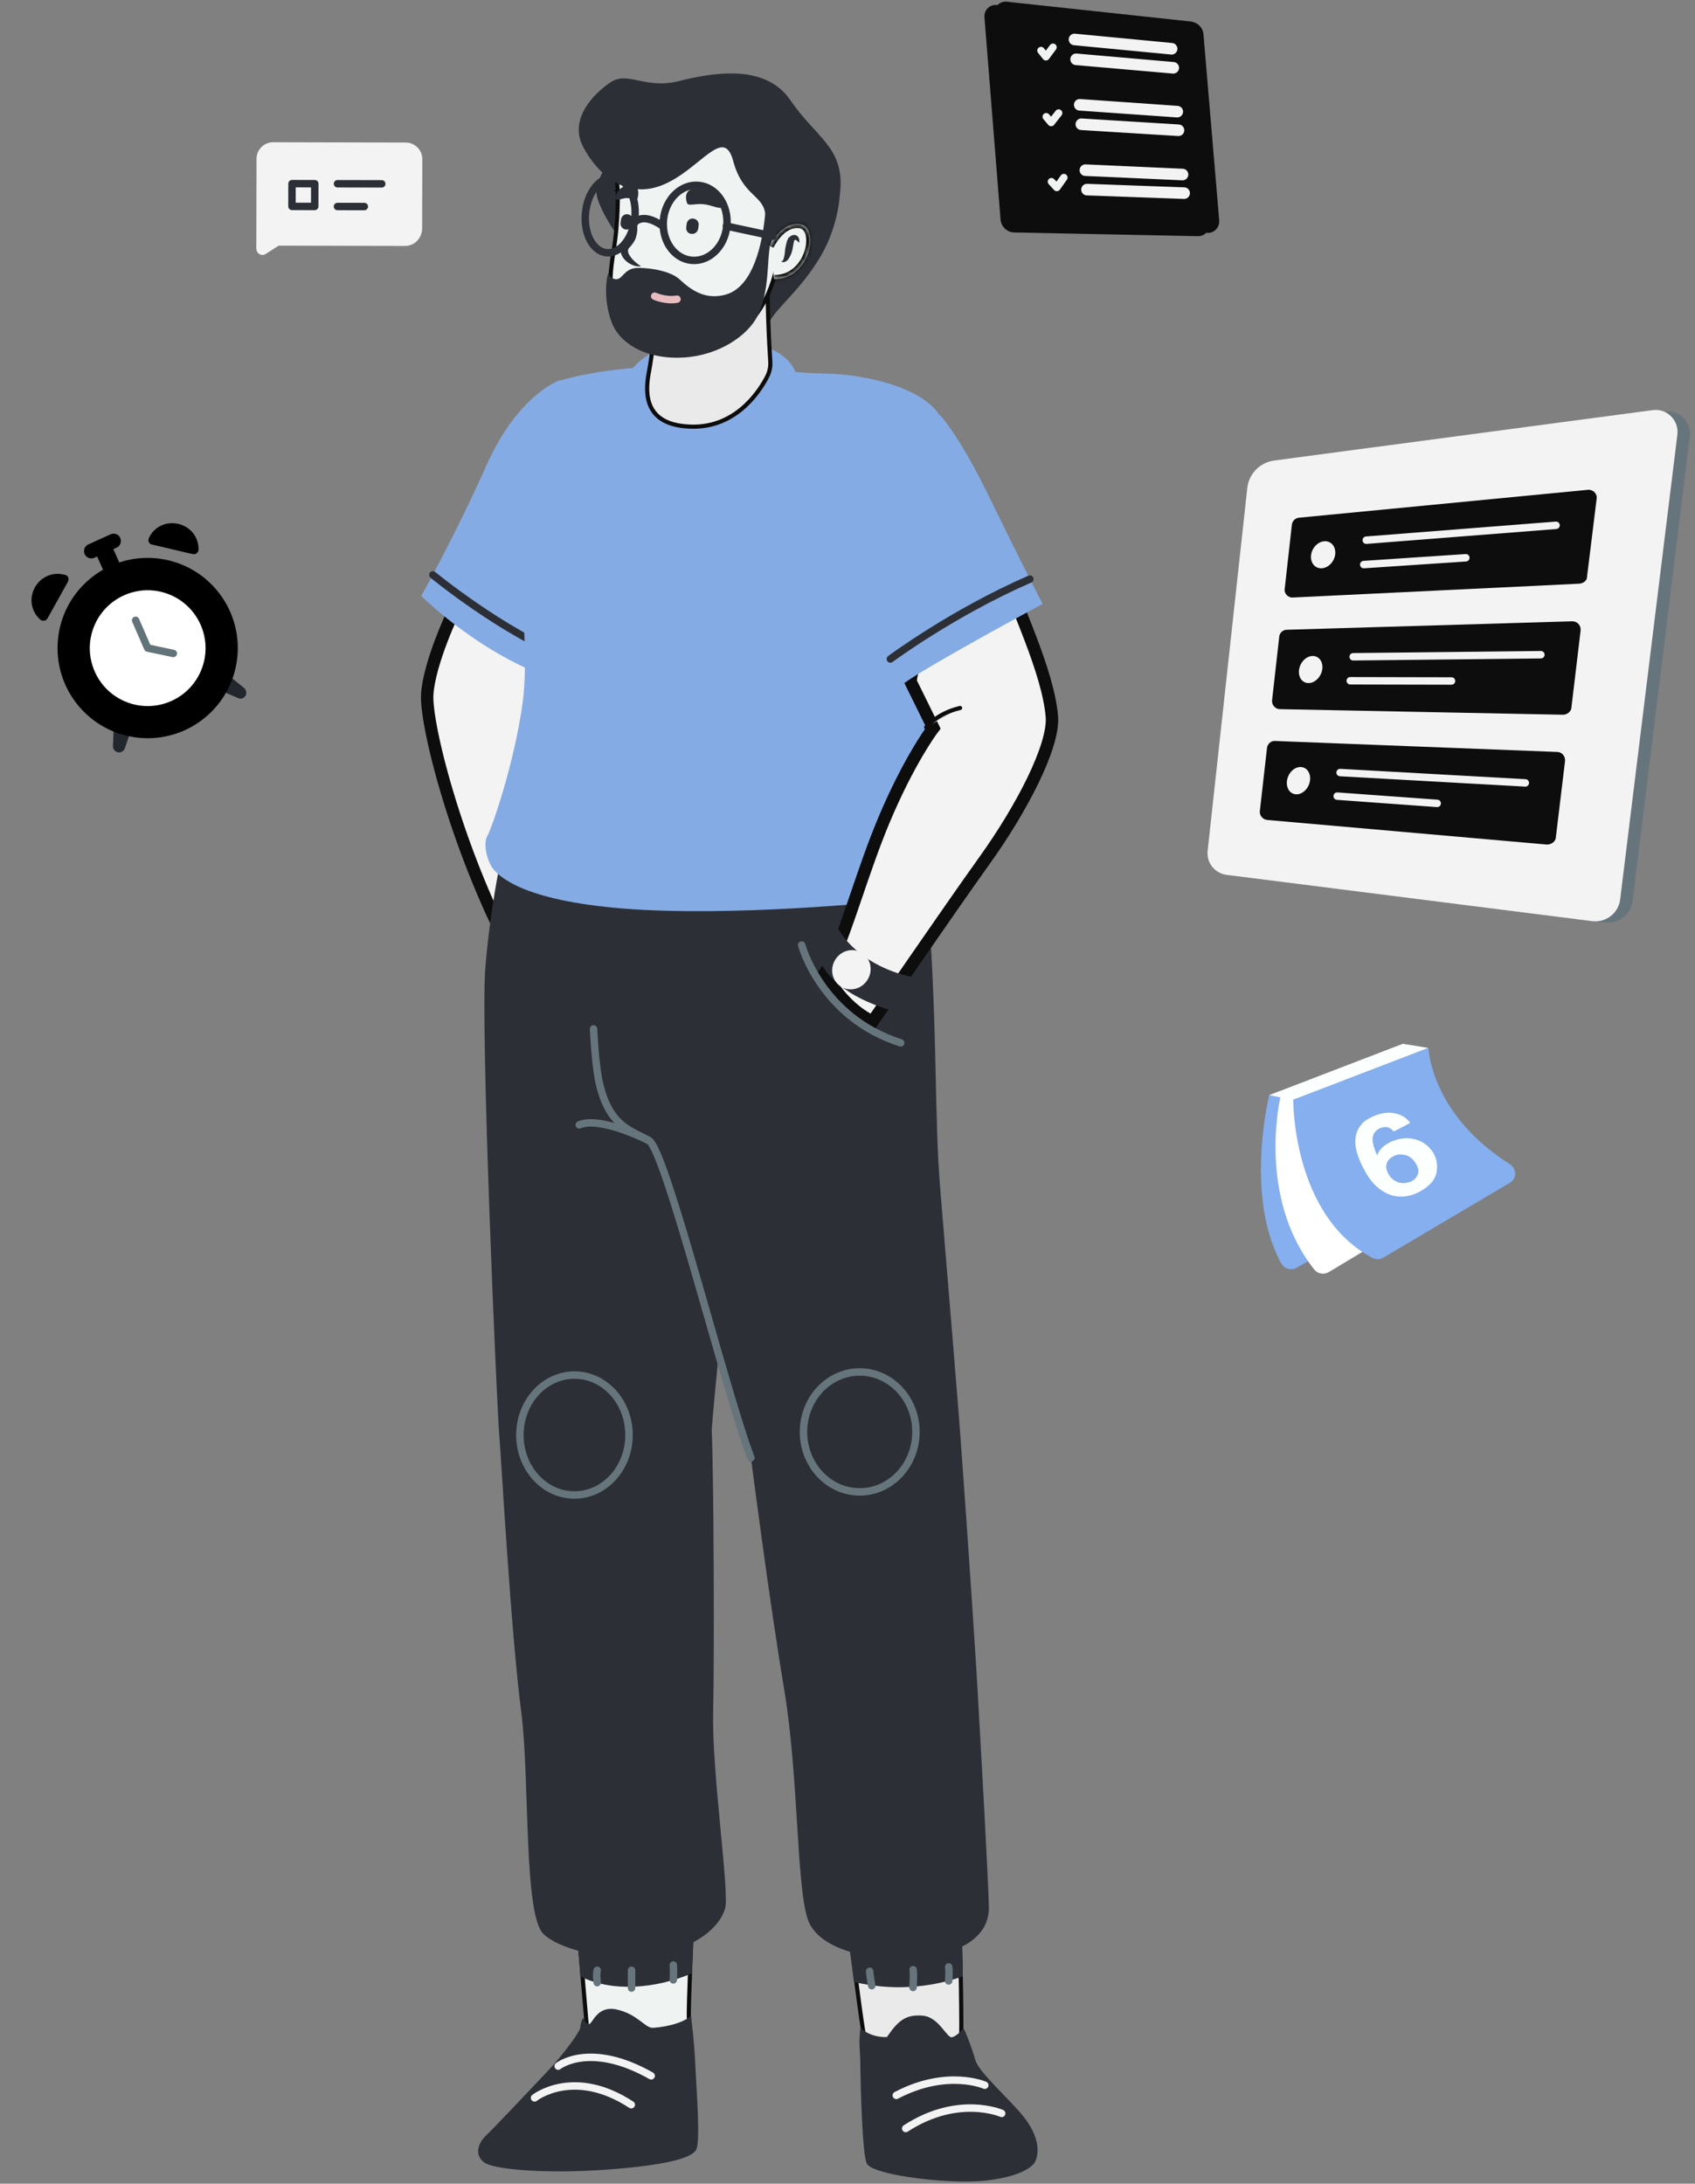 <svg width="410" height="528" viewBox="0 0 410 528" fill="none" xmlns="http://www.w3.org/2000/svg">
<rect x="0" y="0" width="410" height="528" fill="#808080" stroke="none"/>
<g opacity="0.9">
<path d="M98.005 59.466L67.405 59.399L64.3 61.392C63.299 62.09 62.001 61.287 62.003 60.087L62.051 38.387C62.056 36.187 63.86 34.391 66.06 34.396L98.16 34.467C100.36 34.471 102.156 36.275 102.151 38.475L102.114 55.375C102.009 57.675 100.205 59.471 98.005 59.466Z" fill="white"/>
<path d="M81.638 44.43L92.338 44.454" stroke="#22272E" stroke-width="1.8" stroke-miterlimit="10" stroke-linecap="round" stroke-linejoin="round"/>
<path d="M81.626 49.93L88.126 49.944" stroke="#22272E" stroke-width="1.8" stroke-miterlimit="10" stroke-linecap="round" stroke-linejoin="round"/>
<path d="M76.138 44.418L70.638 44.406L70.626 49.906L76.126 49.918L76.138 44.418Z" fill="white" stroke="#22272E" stroke-width="1.8" stroke-miterlimit="10" stroke-linecap="round" stroke-linejoin="round"/>
<path d="M289.805 57.106L245.407 56.209C243.607 56.205 242.11 54.801 242.014 53.001L238.121 4.093C238.025 2.392 239.428 1.095 241.028 1.199L285.617 5.997C287.317 6.201 288.614 7.504 288.71 9.204L292.511 54.112C292.607 55.812 291.405 57.11 289.805 57.106Z" fill="black"/>
<path d="M292.206 56.312L247.808 55.414C246.008 55.41 244.512 54.007 244.416 52.206L240.523 3.298C240.427 1.598 241.83 0.301 243.429 0.404L288.019 5.202C289.718 5.406 291.015 6.709 291.112 8.409L294.913 53.318C295.009 55.018 293.706 56.315 292.206 56.312Z" fill="black"/>
<path d="M259.909 9.54L283.404 11.792" stroke="white" stroke-width="2.8" stroke-miterlimit="10" stroke-linecap="round" stroke-linejoin="round"/>
<path d="M260.299 14.341L283.794 16.393" stroke="white" stroke-width="2.8" stroke-miterlimit="10" stroke-linecap="round" stroke-linejoin="round"/>
<path d="M261.174 25.343L284.771 26.995" stroke="white" stroke-width="2.8" stroke-miterlimit="10" stroke-linecap="round" stroke-linejoin="round"/>
<path d="M261.564 30.044L285.061 31.496" stroke="white" stroke-width="2.8" stroke-miterlimit="10" stroke-linecap="round" stroke-linejoin="round"/>
<path d="M262.54 41.146L286.037 42.198" stroke="white" stroke-width="2.8" stroke-miterlimit="10" stroke-linecap="round" stroke-linejoin="round"/>
<path d="M262.929 45.847L286.427 46.699" stroke="white" stroke-width="2.8" stroke-miterlimit="10" stroke-linecap="round" stroke-linejoin="round"/>
<path d="M251.803 12.223L253 13.725L254.705 11.429" stroke="#FBFFFE" stroke-width="1.8" stroke-miterlimit="10" stroke-linecap="round" stroke-linejoin="round"/>
<path d="M253.068 28.225L254.265 29.628L256.07 27.332" stroke="#FBFFFE" stroke-width="1.8" stroke-miterlimit="10" stroke-linecap="round" stroke-linejoin="round"/>
<path d="M254.334 43.928L255.631 45.331L257.336 42.935" stroke="#FBFFFE" stroke-width="1.8" stroke-miterlimit="10" stroke-linecap="round" stroke-linejoin="round"/>
<path d="M109.943 147.366L109.944 147.366L109.955 147.342L109.966 147.318L109.967 147.316C109.968 147.315 109.97 147.311 109.975 147.306C109.985 147.295 110.01 147.27 110.062 147.237C110.172 147.166 110.374 147.075 110.71 147.002C111.392 146.852 112.387 146.824 113.665 146.947C116.203 147.193 119.478 147.998 122.748 149.104C126.011 150.208 129.179 151.581 131.501 152.917C132.669 153.589 133.566 154.219 134.15 154.764C134.692 155.269 134.765 155.514 134.773 155.512C134.773 155.512 134.773 155.512 134.773 155.512C134.763 156.363 134.481 157.628 133.972 159.179C133.466 160.72 132.78 162.413 132.067 164.041C131.355 165.665 130.627 167.201 130.039 168.428C129.967 168.579 129.896 168.727 129.826 168.872C129.36 169.845 128.966 170.667 128.827 171.053C128.751 171.264 128.733 171.455 128.726 171.531C128.717 171.634 128.715 171.737 128.715 171.827C128.715 172.009 128.725 172.224 128.741 172.455C128.772 172.921 128.833 173.541 128.916 174.283C129.083 175.77 129.349 177.811 129.679 180.218C130.34 185.036 131.268 191.368 132.209 197.774C132.279 198.244 132.348 198.715 132.417 199.185C133.291 205.129 134.161 211.049 134.829 215.812C135.19 218.383 135.49 220.61 135.7 222.319C135.915 224.074 136.02 225.176 136.019 225.574C136.019 225.67 135.978 225.886 135.722 226.243C135.466 226.599 135.059 227.006 134.494 227.45C133.362 228.337 131.798 229.212 130.159 229.997C128.534 230.775 126.9 231.432 125.667 231.897C125.347 232.018 125.055 232.125 124.798 232.217C118.073 220.024 112.634 206.095 108.907 194.127C106.989 187.968 105.531 182.347 104.585 177.771C103.63 173.146 103.228 169.724 103.344 167.893C103.587 164.038 105.198 158.95 106.815 154.716C107.615 152.623 108.399 150.781 108.983 149.462C109.275 148.804 109.517 148.277 109.684 147.916C109.768 147.735 109.834 147.596 109.878 147.503L109.928 147.399L109.94 147.373L109.943 147.367L109.943 147.366L109.943 147.366Z" fill="white" stroke="black" stroke-width="3"/>
<path d="M135.313 91.972C135.313 91.972 125.306 95.35 117.668 112.533C109.93 129.816 101.899 144.099 101.899 144.099C101.899 144.099 114.371 156.526 130.357 162.861C146.343 169.396 147.11 93.598 135.313 91.972Z" fill="#85AFEE"/>
<path d="M104.71 139.005C104.71 139.005 121.779 153.042 137.665 159.177" stroke="#22272E" stroke-width="1.8" stroke-miterlimit="10" stroke-linecap="round" stroke-linejoin="round"/>
<path d="M142.025 490.952L142.011 490.788L141.949 490.062C141.896 489.435 141.819 488.536 141.726 487.447C141.54 485.268 141.29 482.33 141.034 479.292C140.522 473.212 139.987 466.744 139.891 465.152L139.891 465.152C139.891 465.144 139.887 465.084 140.011 464.962C140.14 464.836 140.362 464.689 140.697 464.535C141.364 464.227 142.361 463.942 143.609 463.695C146.096 463.204 149.466 462.885 152.911 462.799C156.356 462.713 159.848 462.862 162.579 463.294C163.946 463.511 165.1 463.795 165.956 464.146C166.763 464.477 167.208 464.828 167.387 465.148L167.382 465.259L167.353 465.929C167.327 466.507 167.291 467.335 167.248 468.335C167.162 470.336 167.05 473.024 166.944 475.774C166.838 478.525 166.738 481.339 166.677 483.592C166.616 485.82 166.591 487.549 166.644 488.09C166.654 488.204 166.618 488.389 166.455 488.651C166.293 488.91 166.032 489.208 165.662 489.528C164.923 490.169 163.809 490.854 162.395 491.475C159.57 492.715 155.617 493.665 151.247 493.508C146.889 493.35 144.547 492.628 143.314 491.984C142.699 491.664 142.363 491.364 142.186 491.166C142.1 491.069 142.051 490.995 142.025 490.952Z" fill="#FBFFFE" stroke="black"/>
<path d="M167.366 477.143C167.579 471.144 167.892 465.045 167.892 465.045C166.102 460.741 139.199 461.981 139.392 465.182C139.489 466.682 139.977 472.283 140.364 477.884C148.256 481.801 158.658 480.824 167.366 477.143Z" fill="#22272E"/>
<path d="M167.143 487.443C167.143 487.443 167.93 493.345 168.216 499.745C168.502 506.246 169.476 517.848 168.372 519.846C167.168 521.843 161.164 523.53 146.862 524.598C132.559 525.667 119.362 524.638 117.066 522.833C114.769 521.028 115.475 518.329 117.68 516.234C119.885 514.139 128.605 504.858 132.213 501.066C136.924 496.076 140.335 490.984 140.337 490.384C140.642 487.985 141.142 487.986 141.142 487.986C141.142 487.986 141.739 489.487 142.539 489.389C143.339 489.291 144.449 484.793 149.247 485.904C154.144 487.014 156.037 490.318 157.837 490.322C159.637 490.226 164.538 489.637 167.143 487.443Z" fill="#22272E"/>
<path d="M205.909 469.509L205.899 469.431C206.088 469.157 206.515 468.841 207.26 468.522C208.079 468.171 209.175 467.861 210.47 467.593C213.056 467.059 216.355 466.712 219.618 466.532C222.879 466.353 226.085 466.342 228.481 466.474C229.682 466.54 230.664 466.642 231.343 466.772C231.686 466.838 231.926 466.906 232.072 466.969C232.084 466.974 232.095 466.979 232.105 466.984C232.149 467.552 232.208 469.259 232.267 471.592C232.332 474.139 232.396 477.39 232.446 480.608C232.495 483.826 232.528 487.007 232.531 489.415C232.532 490.619 232.526 491.627 232.509 492.347C232.501 492.708 232.491 492.992 232.478 493.19C232.474 493.268 232.469 493.328 232.464 493.373C232.441 493.397 232.406 493.432 232.355 493.477C232.25 493.569 232.097 493.687 231.891 493.822C231.477 494.092 230.862 494.422 230.008 494.753C228.301 495.414 225.653 496.075 221.798 496.264C217.98 496.451 214.86 495.661 212.642 494.673C211.532 494.179 210.654 493.638 210.03 493.15C209.717 492.906 209.474 492.68 209.299 492.484C209.118 492.282 209.031 492.136 209 492.055C208.985 492.019 208.953 491.898 208.905 491.663C208.86 491.441 208.807 491.148 208.748 490.793C208.628 490.084 208.485 489.137 208.326 488.034C208.007 485.829 207.63 483.009 207.267 480.228C206.905 477.447 206.558 474.706 206.301 472.661C206.173 471.638 206.068 470.789 205.994 470.196L205.909 469.509Z" fill="#F5F5F5" stroke="black"/>
<path d="M232.864 477.887C232.776 472.387 232.587 467.287 232.489 466.587C232.192 464.986 207.191 465.431 205.283 469.227C205.283 469.227 205.873 474.028 206.561 479.23C215.556 481.349 224.558 480.769 232.864 477.887Z" fill="#22272E"/>
<path d="M208.137 490.333C207.933 491.933 207.83 493.432 207.926 495.033C208.024 496.333 208.12 498.133 208.115 500.333C208.205 504.933 208.57 520.834 209.665 523.137C210.759 525.439 223.355 527.367 232.855 527.488C242.355 527.608 249.36 525.124 250.466 522.526C251.571 519.929 250.98 516.127 247.689 511.92C244.398 507.713 236.813 501.196 235.92 498.094C235.026 494.992 233.634 491.389 233.036 490.388C233.036 490.388 231.733 492.185 230.332 492.582C229.031 492.979 227.143 487.575 223.043 487.366C218.944 487.057 217.14 488.753 214.532 492.547C214.432 492.547 210.831 492.839 208.137 490.333Z" fill="#22272E"/>
<path d="M121.057 208.341C121.057 208.341 118.633 219.236 117.401 233.933C116.169 248.63 120.168 339.739 120.753 346.84C121.337 353.942 123.548 394.447 126.105 414.152C128.169 430.357 126.597 463.054 131.487 467.664C136.377 472.275 151.371 474.808 160.676 472.329C169.982 469.849 174.292 465.259 175.4 461.461C176.509 457.663 172.172 428.754 172.505 414.055C172.837 399.355 172.632 355.955 172.155 345.654C172.155 345.654 176.371 293.063 181.297 281.074C186.223 269.084 193.421 224.9 179.849 212.07C166.077 199.24 122.262 206.243 121.057 208.341Z" fill="#22272E"/>
<path d="M142.944 214.189C142.944 214.189 142.801 233.989 143.568 248.79C143.856 254.391 144.345 259.292 145.039 262.194C147.516 272.599 152.914 273.411 157.009 275.82C161.103 278.329 175.674 337.161 181.64 352.474C181.64 352.474 186.163 387.684 189.716 408.692C193.17 429.7 192.614 455.099 195.295 463.805C197.976 472.511 213.772 474.245 221.474 473.562C229.175 472.879 239.481 469.902 239.201 460.901C238.921 451.901 237.477 426.297 236.225 404.495C234.873 382.692 232.545 350.186 231.962 342.585C231.962 342.585 229.041 306.579 227.481 288.075C225.922 269.572 226.864 250.674 224.534 218.768C222.004 186.763 142.883 196.389 142.944 214.189Z" fill="#22272E"/>
<path d="M143.568 248.79C143.856 254.391 144.345 259.292 145.039 262.194C147.516 272.599 152.914 273.411 157.009 275.82C161.103 278.329 175.674 337.161 181.64 352.474" stroke="#63737A" stroke-width="1.8" stroke-miterlimit="10" stroke-linecap="round" stroke-linejoin="round"/>
<path d="M157.009 275.82C157.009 275.82 145.322 269.794 140.117 271.983" stroke="#63737A" stroke-width="1.8" stroke-miterlimit="10" stroke-linecap="round" stroke-linejoin="round"/>
<path d="M138.92 361.48C146.21 361.497 152.135 355.018 152.152 347.01C152.17 339.001 146.274 332.497 138.984 332.481C131.694 332.465 125.77 338.943 125.752 346.951C125.735 354.96 131.63 361.464 138.92 361.48Z" stroke="#63737A" stroke-width="1.8" stroke-miterlimit="10" stroke-linecap="round" stroke-linejoin="round"/>
<path d="M207.922 360.732C215.433 360.749 221.536 354.27 221.554 346.262C221.571 338.254 215.497 331.749 207.986 331.732C200.475 331.716 194.371 338.194 194.354 346.202C194.336 354.21 200.411 360.716 207.922 360.732Z" stroke="#63737A" stroke-width="1.8" stroke-miterlimit="10" stroke-linecap="round" stroke-linejoin="round"/>
<path d="M144.461 479.393C144.461 479.393 144.166 477.292 144.468 476.393" stroke="#63737A" stroke-width="1.8" stroke-miterlimit="10" stroke-linecap="round" stroke-linejoin="round"/>
<path d="M152.758 480.711C152.758 480.711 152.767 476.811 152.767 476.411" stroke="#63737A" stroke-width="1.8" stroke-miterlimit="10" stroke-linecap="round" stroke-linejoin="round"/>
<path d="M162.862 478.733C162.862 478.733 162.968 476.234 162.87 475.133" stroke="#63737A" stroke-width="1.8" stroke-miterlimit="10" stroke-linecap="round" stroke-linejoin="round"/>
<path d="M210.859 480.139C210.859 480.139 210.365 477.438 210.367 476.638" stroke="#63737A" stroke-width="1.8" stroke-miterlimit="10" stroke-linecap="round" stroke-linejoin="round"/>
<path d="M220.858 480.561C220.858 480.561 221.066 477.161 220.868 476.261" stroke="#63737A" stroke-width="1.8" stroke-miterlimit="10" stroke-linecap="round" stroke-linejoin="round"/>
<path d="M229.462 478.98C229.462 478.98 229.667 476.68 229.469 475.58" stroke="#63737A" stroke-width="1.8" stroke-miterlimit="10" stroke-linecap="round" stroke-linejoin="round"/>
<path d="M135.017 499.572C135.017 499.572 142.63 493.489 157.511 501.922" stroke="white" stroke-width="1.8" stroke-miterlimit="10" stroke-linecap="round" stroke-linejoin="round"/>
<path d="M129.3 507.26C129.3 507.26 138.716 499.78 152.696 508.911" stroke="white" stroke-width="1.8" stroke-miterlimit="10" stroke-linecap="round" stroke-linejoin="round"/>
<path d="M238.206 504.199C238.206 504.199 229.115 500.179 216.801 506.652" stroke="white" stroke-width="1.8" stroke-miterlimit="10" stroke-linecap="round" stroke-linejoin="round"/>
<path d="M242.291 511.008C242.291 511.008 231.801 506.385 219.083 514.657" stroke="white" stroke-width="1.8" stroke-miterlimit="10" stroke-linecap="round" stroke-linejoin="round"/>
<path d="M183.72 88.578C183.72 88.578 188.717 90.089 199.317 90.313C209.916 90.536 222.009 93.663 226.696 99.573C231.383 105.483 232.787 148.986 232.044 168.685C231.301 188.283 217.136 217.652 217.136 217.652C217.136 217.652 183.428 221.378 155.831 220.017C128.235 218.557 121.648 212.542 119.752 210.638C117.856 208.734 116.767 204.131 117.871 202.134C118.975 200.236 124.409 184.648 126.442 169.753C128.375 154.757 124.321 134.048 126.261 115.752C128.201 97.456 135.313 92.072 135.313 92.072C135.313 92.072 144.22 89.091 159.62 88.625C174.922 87.959 183.72 88.578 183.72 88.578Z" fill="#85AFEE"/>
<path d="M160.429 84.727C157.729 84.821 155.625 86.417 153.721 88.312C152.519 89.51 151.415 91.107 150.91 93.206C147.07 111.598 152.821 133.811 160.222 133.627C169.522 133.347 182.059 116.475 191.901 97.296C195.919 89.405 188.231 83.888 183.731 83.878C180.231 83.771 166.03 84.439 160.429 84.727Z" fill="#85AFEE"/>
<path d="M203.214 45.921C203.214 45.921 203.197 54.021 198.479 62.011C193.761 70 188.052 74.188 186.144 77.784C184.236 81.379 184.757 71.981 186.167 67.484C187.577 63.087 195.93 39.005 203.214 45.921Z" fill="#22272E"/>
<path d="M158.845 76.28L158.848 76.252L158.848 76.224C158.85 75.376 159.236 74.358 159.988 73.219C160.734 72.088 161.81 70.884 163.118 69.676C165.733 67.262 169.224 64.879 172.707 63.086C176.203 61.285 179.623 60.113 182.106 60.054C183.345 60.025 184.275 60.275 184.877 60.779C185.46 61.268 185.825 62.071 185.776 63.365L185.776 63.366C185.456 72.192 186.034 83.014 186.324 87.418L186.324 87.42C186.415 88.723 186.133 90.028 185.474 91.245L185.474 91.245L185.472 91.25C183.283 95.407 177.402 103.748 166.616 103.142L166.613 103.141C163.577 102.988 161.448 102.281 159.962 101.289C158.481 100.301 157.605 99.007 157.109 97.614C156.104 94.792 156.654 91.57 157.009 89.713C157.367 87.845 157.826 84.481 158.195 81.597C158.379 80.152 158.542 78.823 158.658 77.855C158.716 77.371 158.763 76.978 158.795 76.705L158.832 76.39L158.841 76.308L158.844 76.287L158.844 76.282L158.844 76.281L158.844 76.28C158.845 76.28 158.845 76.28 158.348 76.223L158.845 76.28Z" fill="#F5F5F5" stroke="black"/>
<path d="M146.627 40.197C146.627 40.197 143.919 44.091 144.312 47.092C144.705 50.093 150.383 60.205 153.284 59.911C156.184 59.618 159.212 47.224 155.821 43.117C152.33 39.009 147.731 38.299 146.627 40.197Z" fill="#22272E"/>
<path d="M149.414 45.881L149.413 45.864L149.411 45.846C148.982 42.023 149.756 38.807 151.371 36.199C152.988 33.586 155.467 31.554 158.488 30.137C164.538 27.3 172.706 26.963 180.2 29.347C183.909 30.527 186.458 32.412 188.15 34.803C189.846 37.2 190.709 40.144 190.971 43.484C191.499 50.187 189.607 58.352 187.386 66.557C185.202 74.625 180.679 79.718 175.273 82.4C169.857 85.087 163.511 85.374 157.665 83.739C154.772 82.93 152.685 81.602 151.19 79.961C149.693 78.318 148.767 76.337 148.238 74.192C147.174 69.884 147.717 64.974 148.375 60.981C149.038 56.955 149.298 53.183 149.392 50.419C149.439 49.036 149.445 47.904 149.438 47.117C149.435 46.723 149.429 46.415 149.424 46.206C149.421 46.101 149.419 46.02 149.417 45.966L149.415 45.904L149.414 45.887L149.414 45.883L149.414 45.882L149.414 45.882C149.414 45.882 149.414 45.881 148.915 45.902L149.414 45.881Z" fill="#FBFFFE" stroke="black"/>
<path d="M153.997 53.913C154.294 55.014 154.192 56.313 153.789 57.513C153.588 58.112 153.287 58.611 152.885 59.111C152.685 59.41 152.484 59.61 152.284 59.809C152.184 59.909 152.083 60.109 151.983 60.209C151.882 60.508 151.882 60.808 151.981 61.108C152.08 61.509 152.379 61.909 152.678 62.31C153.277 63.111 154.175 63.813 155.074 64.415C153.874 64.513 152.674 64.11 151.676 63.308C151.177 62.907 150.678 62.406 150.38 61.705C150.081 61.004 149.983 60.104 150.385 59.405C150.586 59.005 150.786 58.706 151.087 58.507C151.287 58.307 151.487 58.207 151.588 58.008C151.889 57.608 152.29 57.209 152.491 56.81C153.092 55.911 153.594 55.012 153.997 53.913Z" fill="#22272E"/>
<path d="M187.286 58.586C187.286 58.586 185.792 56.283 185.102 51.681C184.512 47.08 179.611 47.369 177.33 38.864C175.049 30.359 169.426 40.847 160.517 44.627C151.609 48.408 144.622 42.292 141.037 35.484C137.552 28.777 143.566 22.69 147.672 19.899C151.778 17.108 156.068 21.617 164.072 19.635C172.077 17.653 184.982 15.181 191.162 24.195C197.342 33.208 203.737 35.422 203.316 45.221C202.794 55.02 191.37 65.895 190.67 65.994C189.87 66.192 187.286 58.586 187.286 58.586Z" fill="#22272E"/>
<path d="M166.207 49.14C165.909 48.339 165.612 46.839 166.714 46.041C167.816 45.243 170.315 45.549 172.712 47.054C174.809 48.359 175.404 50.46 174.005 50.257C172.605 50.054 171.507 49.451 169.807 49.348C168.007 49.244 166.506 49.84 166.207 49.14Z" fill="#22272E"/>
<path d="M154.21 48.013C154.411 47.314 154.614 46.014 153.916 45.113C153.318 44.311 151.718 44.408 150.215 45.505C148.913 46.502 148.509 48.401 149.409 48.303C150.309 48.205 150.91 47.806 152.01 47.909C153.11 48.011 154.009 48.613 154.21 48.013Z" fill="#22272E"/>
<path d="M147.27 65.998C147.27 65.998 147.168 67.198 148.867 67.502C150.567 67.705 150.772 65.206 153.673 64.812C155.473 64.616 161.772 65.13 164.367 67.536C166.962 69.942 170.555 72.749 175.759 71.161C180.962 69.572 184.078 62.279 185.102 51.681C186.023 41.983 189.602 51.391 189.597 53.691C189.594 55.291 188.099 52.988 186.285 59.484C185.478 62.382 186.26 70.584 183.147 76.577C180.737 81.172 174.027 85.857 165.525 86.438C157.024 87.02 150.032 83.504 147.944 77.9C145.856 72.495 146.669 66.397 147.27 65.998Z" fill="#22272E"/>
<path d="M151.393 55.507C152.193 55.609 152.894 55.011 152.996 54.211L153.098 53.411C153.2 52.611 152.601 51.91 151.802 51.808C151.002 51.706 150.3 52.305 150.199 53.105L150.097 53.904C149.995 54.704 150.594 55.405 151.393 55.507Z" fill="#22272E"/>
<path d="M167.291 56.542C168.091 56.644 168.792 56.045 168.894 55.246L168.996 54.446C169.097 53.646 168.499 52.945 167.699 52.843C166.899 52.741 166.198 53.34 166.096 54.139L165.995 54.939C165.893 55.839 166.491 56.54 167.291 56.542Z" fill="#22272E"/>
<mask id="path-54-inside-1_4_505" fill="white">
<path d="M186.185 59.484C186.185 59.484 188.898 53.49 193.596 54.2C198.394 55.011 195.967 67.605 187.267 67.486"/>
</mask>
<path d="M186.185 59.484C186.185 59.484 188.898 53.49 193.596 54.2C198.394 55.011 195.967 67.605 187.267 67.486" fill="#FBFFFE"/>
<path d="M193.596 54.2L193.763 53.214L193.754 53.213L193.746 53.211L193.596 54.2ZM186.185 59.484C187.096 59.896 187.095 59.896 187.095 59.897C187.095 59.897 187.095 59.897 187.095 59.897C187.095 59.897 187.095 59.898 187.095 59.898C187.095 59.898 187.095 59.897 187.095 59.897C187.096 59.896 187.097 59.893 187.099 59.889C187.102 59.881 187.109 59.868 187.117 59.85C187.135 59.813 187.163 59.757 187.2 59.684C187.275 59.538 187.389 59.325 187.541 59.07C187.847 58.556 188.295 57.887 188.873 57.244C190.052 55.93 191.593 54.909 193.447 55.189L193.746 53.211C190.901 52.781 188.736 54.401 187.384 55.907C186.696 56.674 186.173 57.458 185.823 58.047C185.647 58.343 185.512 58.593 185.421 58.771C185.375 58.861 185.339 58.932 185.315 58.983C185.303 59.009 185.293 59.029 185.286 59.044C185.283 59.051 185.28 59.057 185.278 59.062C185.277 59.064 185.276 59.066 185.275 59.068C185.275 59.069 185.274 59.069 185.274 59.07C185.274 59.07 185.274 59.071 185.274 59.071C185.274 59.071 185.274 59.071 186.185 59.484ZM193.43 55.186C194.1 55.299 194.628 55.813 194.883 56.869C195.139 57.936 195.048 59.386 194.546 60.871C193.539 63.848 191.055 66.538 187.281 66.486L187.253 68.486C192.179 68.553 195.258 65.006 196.44 61.512C197.033 59.762 197.193 57.919 196.827 56.401C196.459 54.871 195.492 53.506 193.763 53.214L193.43 55.186Z" fill="black" mask="url(#path-54-inside-1_4_505)"/>
<path d="M193.286 58.699C192.987 58.399 192.688 58.098 192.488 57.998C192.188 57.897 192.288 58.097 192.087 58.197C192.087 58.297 191.885 59.096 191.784 59.796C191.682 60.496 191.481 61.295 191.079 61.995C190.878 62.394 190.677 62.794 190.277 63.093C189.876 63.392 189.376 63.491 188.976 63.29C189.377 63.091 189.477 62.791 189.578 62.491C189.679 62.191 189.679 61.892 189.78 61.592C189.881 60.892 189.883 60.192 190.085 59.392C190.186 58.993 190.287 58.593 190.387 58.193C190.488 57.993 190.588 57.794 190.689 57.594C190.789 57.494 190.789 57.394 190.989 57.294C191.09 57.195 191.29 57.095 191.39 56.995C191.59 56.896 191.89 56.796 192.29 56.797C192.69 56.898 192.89 57.099 193.089 57.299C193.388 57.8 193.387 58.3 193.286 58.699Z" fill="#22272E"/>
<path d="M158.358 71.623C158.358 71.623 161.055 72.829 163.756 72.335" stroke="#F4C2C9" stroke-width="1.8" stroke-miterlimit="10" stroke-linecap="round" stroke-linejoin="round"/>
<path d="M153.573 52.637C154.061 47.635 151.784 43.318 148.486 42.996C145.188 42.674 142.118 46.468 141.629 51.47C141.141 56.472 143.418 60.788 146.716 61.111C150.014 61.433 153.084 57.639 153.573 52.637Z" stroke="#22272E" stroke-width="1.8" stroke-miterlimit="10" stroke-linecap="round" stroke-linejoin="round"/>
<path d="M175.806 54.633C176.295 49.631 173.259 45.241 169.027 44.828C164.794 44.414 160.967 48.134 160.479 53.136C159.99 58.138 163.025 62.528 167.258 62.942C171.49 63.355 175.317 59.635 175.806 54.633Z" stroke="#22272E" stroke-width="1.8" stroke-miterlimit="10" stroke-linecap="round" stroke-linejoin="round"/>
<path d="M153.296 54.111C153.296 54.111 155.004 50.915 160.395 54.727" stroke="#22272E" stroke-width="1.8" stroke-miterlimit="10" stroke-linecap="round" stroke-linejoin="round"/>
<path d="M175.695 54.661L186.99 57.086" stroke="#22272E" stroke-width="1.8" stroke-miterlimit="10" stroke-linecap="round" stroke-linejoin="round"/>
<path d="M211.171 246.866L211.048 247.045C207.046 245.05 204.15 242.102 202.207 239.536C201.151 238.141 200.387 236.874 199.89 235.96C199.751 235.703 199.632 235.475 199.535 235.28C200.501 233.86 201.432 231.934 202.347 229.74C203.455 227.084 204.597 223.895 205.787 220.451C206.231 219.165 206.682 217.843 207.142 216.496C209.156 210.596 211.328 204.231 213.763 198.422C216.751 191.294 219.633 185.86 221.761 182.216C222.825 180.394 223.701 179.02 224.307 178.107C224.61 177.65 224.845 177.308 225.003 177.083C225.082 176.971 225.142 176.887 225.18 176.833L225.223 176.774L225.233 176.762L225.234 176.76L225.234 176.759L225.234 176.759L225.234 176.759L225.778 176.025L225.374 175.204L220.265 164.832C220.42 162.05 221.849 158.97 224.139 155.878C226.506 152.683 229.677 149.63 232.896 147.102C236.12 144.569 239.319 142.62 241.703 141.593C242.862 141.094 243.707 140.866 244.221 140.827C244.523 142.152 245.212 144.035 246.032 146.155C246.4 147.108 246.8 148.12 247.22 149.184C247.887 150.873 248.607 152.694 249.336 154.62C251.712 160.895 254.019 167.839 254.438 173.349C254.564 175.032 254.21 177.264 253.397 179.936C252.591 182.587 251.365 185.571 249.837 188.722C246.779 195.024 242.561 201.892 238.237 207.928C233.865 214.03 226.886 224.075 221.005 232.586C218.064 236.843 215.395 240.719 213.462 243.532C212.495 244.938 211.713 246.078 211.171 246.866Z" fill="white" stroke="black" stroke-width="3"/>
<path d="M202.821 224.721C204.216 227.124 209.002 233.534 220.196 236.159C220.596 236.26 220.695 236.66 220.494 236.96L215.379 243.848C215.278 244.048 214.978 244.047 214.778 244.047C202.287 240.22 199.001 233.912 198.503 232.711C198.404 232.611 198.404 232.411 198.504 232.311L201.921 224.819C202.122 224.319 202.622 224.32 202.821 224.721Z" fill="#22272E"/>
<path d="M209.868 236.875C211.25 234.613 210.614 231.705 208.446 230.38C206.278 229.056 203.401 229.815 202.018 232.077C200.636 234.339 201.272 237.247 203.44 238.572C205.608 239.896 208.486 239.137 209.868 236.875Z" fill="white"/>
<path d="M221.798 98.762C224.199 98.368 226.597 99.273 228.093 101.176C230.386 104.081 234.174 109.689 238.853 119.3C246.717 135.417 252.194 146.029 252.194 146.029C252.194 146.029 224.762 160.769 218.752 165.156C218.752 165.156 207.693 146.431 204.11 138.623C200.627 131.216 201.69 102.418 221.798 98.762Z" fill="#85AFEE"/>
<path d="M215.365 159.348C215.365 159.348 230.389 148.181 249.107 140.022" stroke="#22272E" stroke-width="1.8" stroke-miterlimit="10" stroke-linecap="round" stroke-linejoin="round"/>
<path d="M193.913 228.501C193.913 228.501 198.574 246.011 217.861 252.154" stroke="#63737A" stroke-width="1.8" stroke-miterlimit="10" stroke-linecap="round" stroke-linejoin="round"/>
<path d="M224.028 175.867C224.028 175.867 226.636 172.473 232.239 171.185L224.028 175.867Z" fill="#D9D9D9"/>
<path d="M224.028 175.867C224.028 175.867 226.636 172.473 232.239 171.185" stroke="black" stroke-miterlimit="10" stroke-linecap="round" stroke-linejoin="round"/>
<path d="M388.177 223.042L299.702 211.948C296.803 211.541 294.809 209.037 295.115 206.138L304.708 118.358C305.115 114.959 307.721 112.265 311.122 111.773L402.749 99.574C406.15 99.082 409.144 101.988 408.736 105.487L394.889 217.957C394.482 221.156 391.477 223.45 388.177 223.042Z" fill="#63737A"/>
<path d="M385.178 222.736L296.703 211.541C293.804 211.135 291.809 208.63 292.116 205.731L301.709 117.952C302.116 114.553 304.722 111.859 308.123 111.366L399.75 99.168C403.151 98.675 406.145 101.582 405.737 105.081L391.889 217.551C391.482 220.75 388.477 223.143 385.178 222.736Z" fill="white"/>
<path d="M382.058 141.129L312.751 144.476C311.55 144.574 310.553 143.471 310.755 142.372L312.489 126.876C312.591 125.976 313.293 125.277 314.193 125.179L384.108 118.433C385.308 118.336 386.406 119.338 386.203 120.638L383.861 139.633C383.859 140.333 383.058 141.031 382.058 141.129Z" fill="black"/>
<path d="M330.481 130.615L376.389 127.016" stroke="white" stroke-width="1.8" stroke-miterlimit="10" stroke-linecap="round" stroke-linejoin="round"/>
<path d="M329.868 136.514L354.572 134.868" stroke="white" stroke-width="1.8" stroke-miterlimit="10" stroke-linecap="round" stroke-linejoin="round"/>
<path d="M322.508 135.473C323.403 133.822 323.027 131.887 321.667 131.15C320.308 130.412 318.48 131.153 317.585 132.804C316.69 134.454 317.067 136.39 318.426 137.127C319.786 137.864 321.613 137.123 322.508 135.473Z" fill="white"/>
<path d="M378.088 172.82L309.591 171.469C308.491 171.467 307.593 170.465 307.696 169.365L309.43 153.969C309.532 152.969 310.333 152.271 311.333 152.273L380.338 150.225C381.538 150.228 382.435 151.23 382.333 152.429L380.091 171.224C379.99 172.024 379.088 172.822 378.088 172.82Z" fill="black"/>
<path d="M327.319 158.808L372.72 158.308" stroke="white" stroke-width="1.8" stroke-miterlimit="10" stroke-linecap="round" stroke-linejoin="round"/>
<path d="M326.606 164.607L351.106 164.661" stroke="white" stroke-width="1.8" stroke-miterlimit="10" stroke-linecap="round" stroke-linejoin="round"/>
<path d="M319.461 163.066C320.282 161.377 319.86 159.479 318.518 158.828C317.177 158.176 315.425 159.017 314.604 160.706C313.784 162.395 314.206 164.292 315.547 164.944C316.888 165.595 318.641 164.755 319.461 163.066Z" fill="white"/>
<path d="M374.219 204.212L306.532 198.263C305.432 198.16 304.635 197.159 304.737 196.159L306.471 180.863C306.573 179.863 307.475 179.065 308.474 179.167L376.668 181.817C377.768 181.819 378.666 182.821 378.563 184.021L376.322 202.616C376.22 203.516 375.219 204.214 374.219 204.212Z" fill="black"/>
<path d="M324.157 186.801L368.952 189.3" stroke="white" stroke-width="1.8" stroke-miterlimit="10" stroke-linecap="round" stroke-linejoin="round"/>
<path d="M323.445 192.5L347.641 194.253" stroke="white" stroke-width="1.8" stroke-miterlimit="10" stroke-linecap="round" stroke-linejoin="round"/>
<path d="M316.566 189.83C317.309 188.105 316.801 186.229 315.432 185.639C314.062 185.048 312.35 185.968 311.607 187.692C310.863 189.417 311.371 191.293 312.74 191.883C314.11 192.474 315.822 191.554 316.566 189.83Z" fill="white"/>
</g>
<path d="M27.511 175.657L27.322 180.396C27.262 181.101 27.843 181.789 28.612 181.925C29.316 181.984 29.916 181.609 30.181 180.993L31.602 176.785L27.511 175.657Z" fill="#22272E"/>
<path d="M55.31 163.325L59.029 166.337C59.557 166.807 59.767 167.677 59.361 168.281C58.955 168.885 58.226 169.107 57.546 168.766L53.438 166.998L55.31 163.325Z" fill="#22272E"/>
<path d="M49.776 173.358C58.978 165.595 60.144 151.841 52.38 142.639C44.617 133.436 30.863 132.27 21.661 140.034C12.459 147.798 11.293 161.552 19.056 170.754C26.82 179.956 40.574 181.122 49.776 173.358Z" fill="black"/>
<path d="M48.786 161.751C51.563 154.535 47.965 146.434 40.749 143.657C33.533 140.88 25.433 144.479 22.656 151.695C19.879 158.91 23.477 167.011 30.693 169.788C37.909 172.565 46.01 168.967 48.786 161.751Z" fill="white"/>
<path d="M41.923 158.003L35.718 156.696L32.81 149.992" stroke="#63737A" stroke-width="1.8" stroke-miterlimit="10" stroke-linecap="round" stroke-linejoin="round"/>
<path d="M11.488 149.532C11.159 150.072 10.43 150.294 9.826 149.888C7.574 147.994 6.927 144.746 8.434 142.035C9.941 139.324 13.02 138.166 15.855 139.045C16.547 139.246 16.769 139.974 16.428 140.655L11.488 149.532Z" fill="black"/>
<path d="M46.656 133.992C47.284 134.117 47.96 133.677 48.02 132.973C48.13 130.001 46.154 127.35 43.09 126.665C40.026 125.979 37.129 127.508 35.98 130.178C35.715 130.794 36.078 131.534 36.706 131.659L46.656 133.992Z" fill="black"/>
<path d="M28.196 132.427L22.808 134.88C21.926 135.231 20.887 134.93 20.472 133.972C20.121 133.091 20.422 132.052 21.379 131.636L26.768 129.184C27.649 128.833 28.688 129.134 29.104 130.091C29.455 130.973 29.077 132.076 28.196 132.427Z" fill="black"/>
<path d="M23.048 133.545L25.322 138.663L29.252 136.917L26.978 131.8L23.048 133.545Z" fill="black"/>
<path d="M307.02 264.787C307.02 264.787 300.92 289.087 309.92 305.487C310.62 306.787 312.22 307.287 313.52 306.587L325.72 299.787L320.82 262.987L307.02 264.787Z" fill="#85AFEE"/>
<path d="M309.72 265.287C309.72 265.287 303.92 289.387 317.92 306.987C318.72 307.987 320.22 308.287 321.42 307.587L336.72 298.387L324.12 261.587C324.02 261.687 311.72 262.287 309.72 265.287Z" fill="white"/>
<path d="M307.02 264.787L312.82 265.987L345.52 253.387L339.32 252.387L307.02 264.787Z" fill="#FBFFFE"/>
<path d="M345.52 253.387C345.52 253.387 346.02 269.387 365.22 281.487C366.92 282.587 366.92 284.987 365.22 285.987L334.62 304.087C333.82 304.587 332.82 304.587 332.02 304.187C312.52 293.887 312.82 265.887 312.82 265.887L345.52 253.387Z" fill="#85AFEE"/>
<path d="M337.12 273.587C336.92 273.287 336.62 273.087 336.22 272.787C335.42 272.387 334.62 272.487 333.82 272.787C332.52 273.387 331.92 274.387 332.02 275.887C332.12 276.687 332.42 277.887 333.12 279.387C333.32 278.687 333.72 278.087 334.32 277.487C334.82 276.987 335.62 276.487 336.42 276.087C338.32 275.287 340.12 274.987 341.92 275.387C343.72 275.787 345.22 276.687 346.32 278.187C347.42 279.687 347.82 281.387 347.52 283.287C347.22 285.187 345.82 286.887 343.12 288.287C340.32 289.687 337.42 289.687 334.92 288.287C332.92 287.187 331.32 285.387 330.02 282.887C329.22 281.487 328.72 280.287 328.42 279.287C327.82 277.587 327.72 276.087 327.92 274.887C328.12 273.787 328.52 272.787 329.22 271.987C329.92 271.087 330.92 270.487 332.22 269.887C334.12 269.087 335.82 268.887 337.32 269.187C338.92 269.487 340.12 270.187 341.12 271.487C339.52 272.387 338.72 272.787 337.12 273.587ZM338.22 285.887C339.22 286.187 340.32 286.087 341.32 285.687C342.32 285.187 342.82 284.487 343.02 283.687C343.22 282.887 342.92 281.987 342.32 281.087C341.62 280.087 340.82 279.487 339.92 279.287C339.02 279.087 338.02 279.087 337.22 279.487C336.52 279.787 335.92 280.287 335.62 280.887C335.12 281.787 335.22 282.787 335.92 283.987C336.42 284.887 337.22 285.487 338.22 285.887Z" fill="#FBFFFE"/>
</svg>
